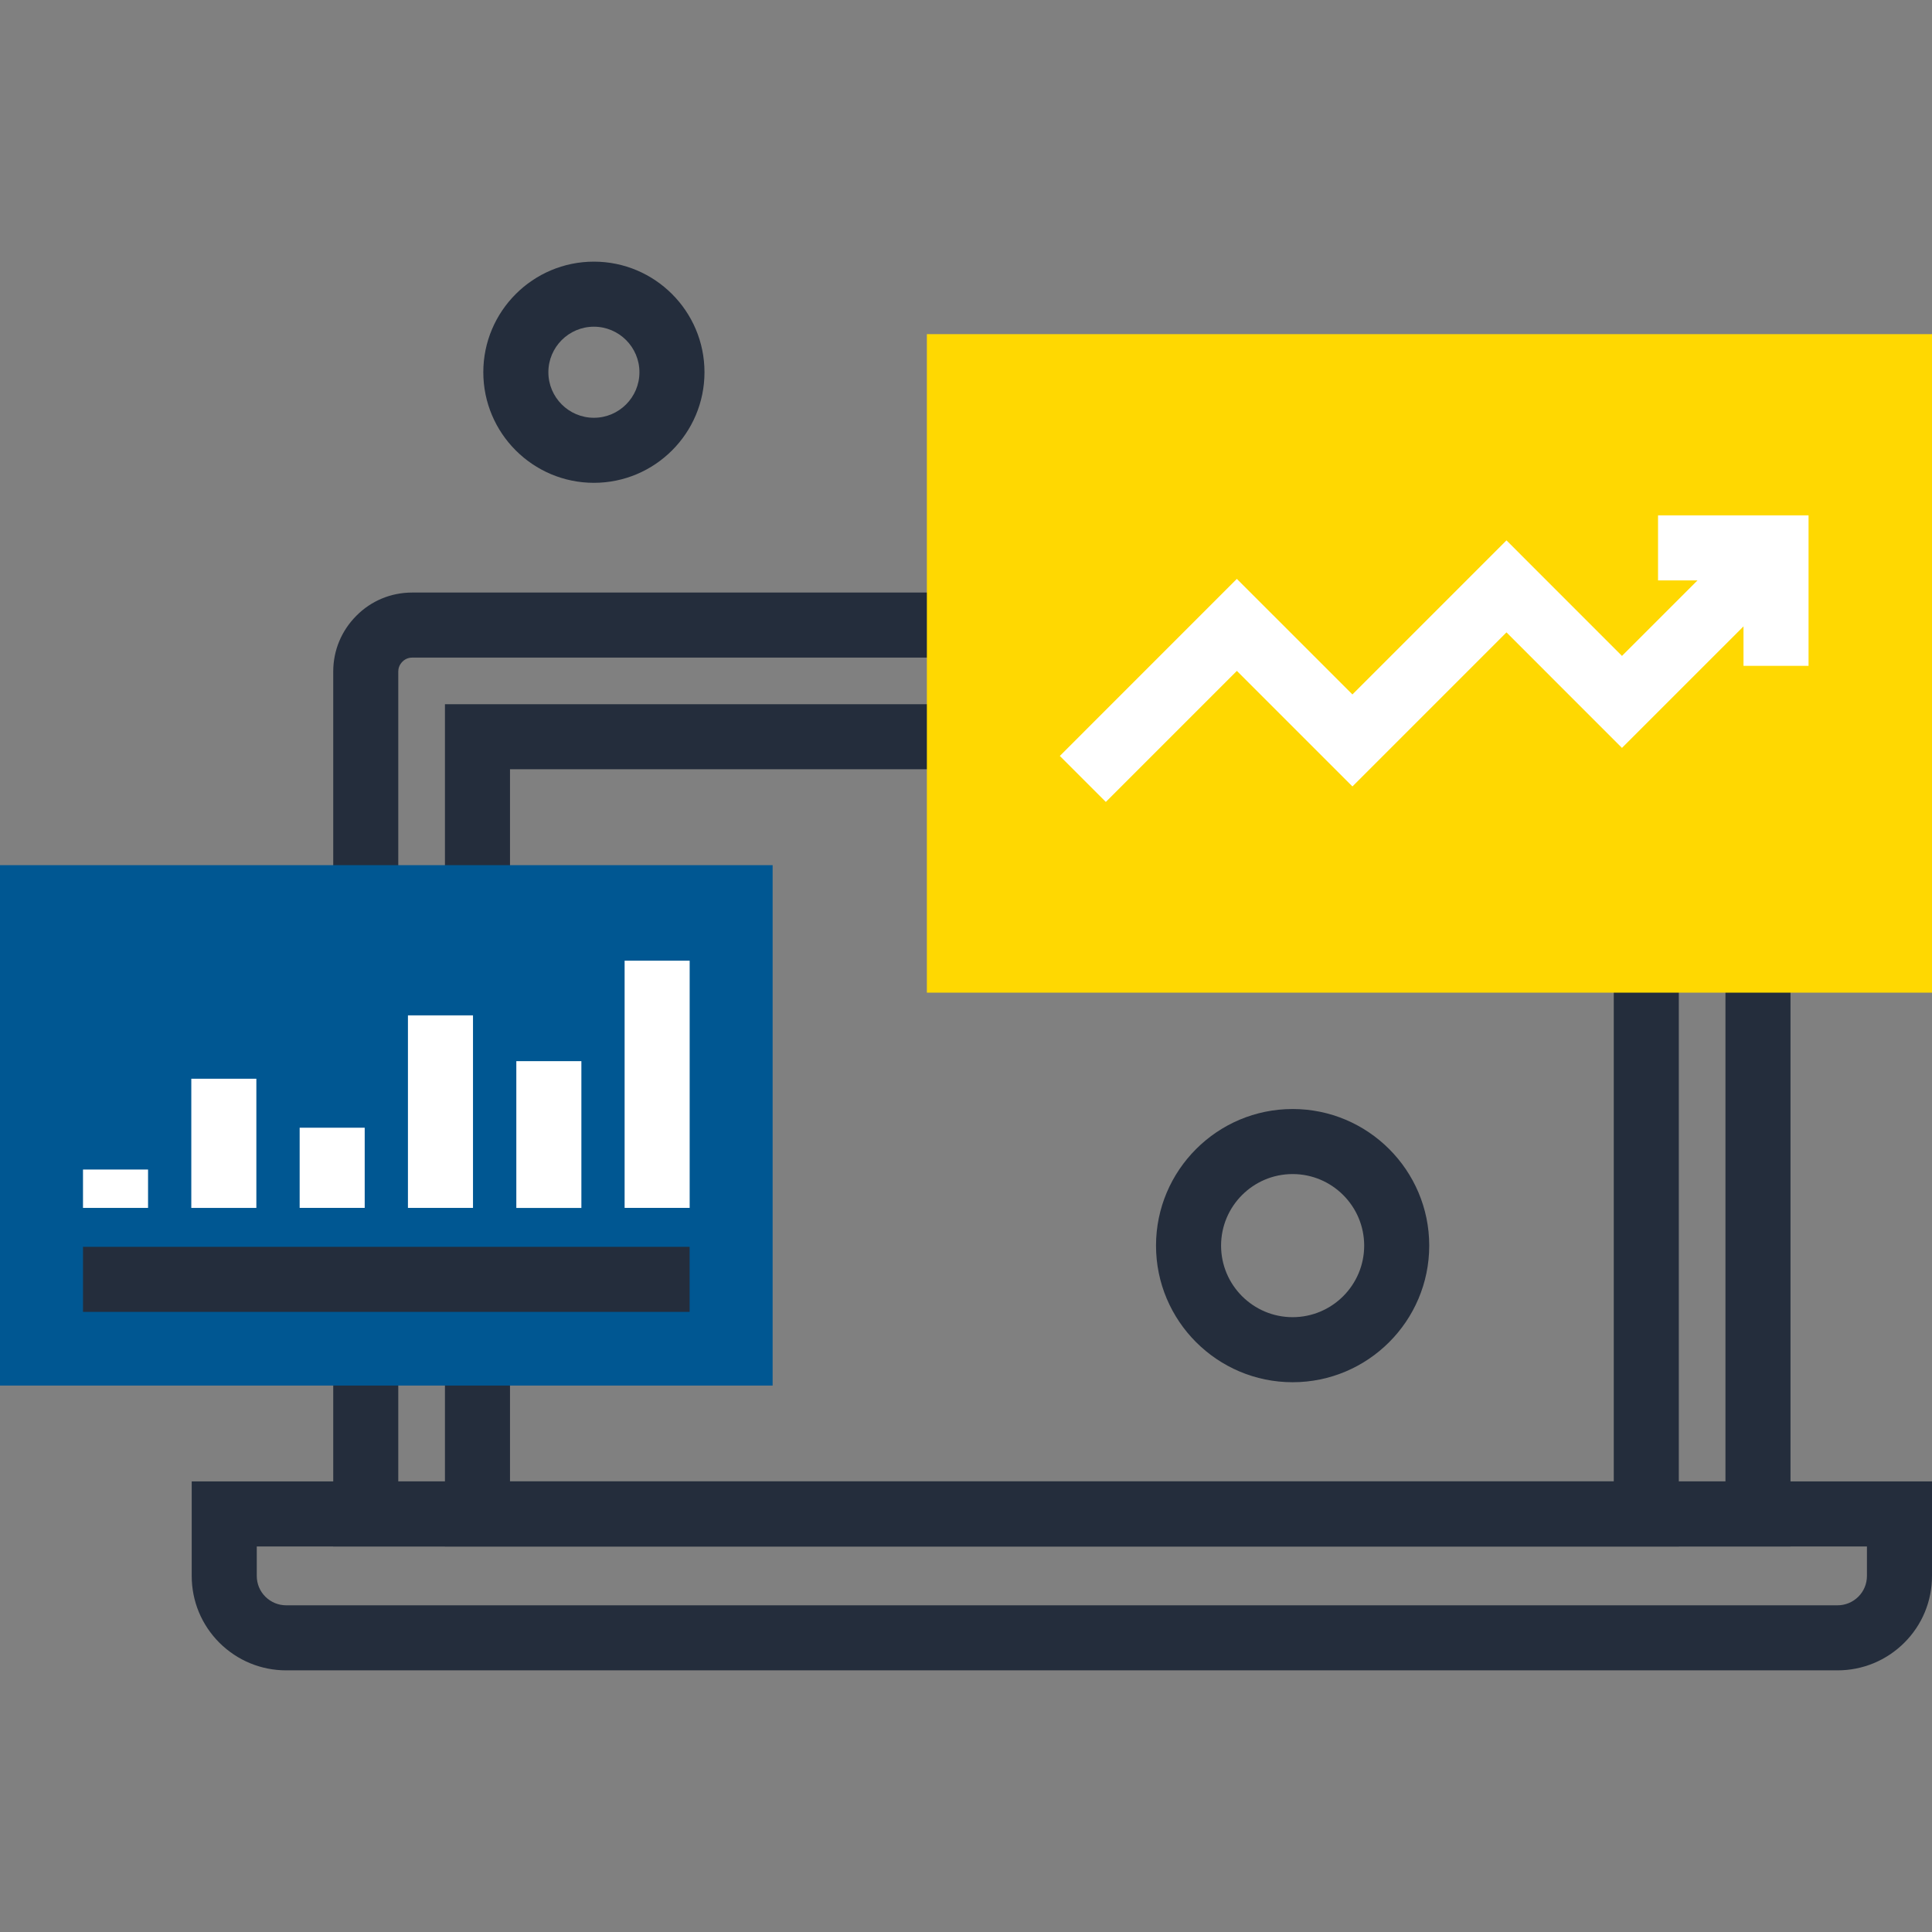 <?xml version="1.0" encoding="iso-8859-1"?>
<!-- Generator: Adobe Illustrator 19.0.0, SVG Export Plug-In . SVG Version: 6.00 Build 0)  -->
<svg version="1.1" id="Layer_1" xmlns="http://www.w3.org/2000/svg" xmlns:xlink="http://www.w3.org/1999/xlink" x="0px" y="0px"
	 viewBox="0 0 512 512" style="enable-background:new 0 0 512 512;" xml:space="preserve">
<rect x="0" y="0" width="512" height="512" fill="#808080" stroke="none"/>
<g>
	<path style="fill:#242D3C;" d="M474.506,409.827H88.31V177.955c0-5.576,2.181-10.826,6.141-14.784
		c3.907-3.95,9.165-6.139,14.776-6.139h344.343c5.565,0,10.819,2.173,14.787,6.116c3.981,4.024,6.144,9.26,6.144,14.807v231.872
		H474.506z M105.549,392.588h351.716V177.955c0-0.973-0.389-1.905-1.103-2.621c-0.671-0.666-1.61-1.062-2.591-1.062H109.228
		c-0.563,0-1.646,0.138-2.56,1.057c-0.932,0.932-1.121,1.943-1.121,2.627v214.633H105.549z"/>
	<path style="fill:#242D3C;" d="M444.902,409.827H117.916V186.623h326.986V409.827z M135.155,392.588h292.508V203.864H135.155
		V392.588z"/>
	<path style="fill:#242D3C;" d="M486.95,442.661H75.84c-6.653,0-12.933-2.593-17.679-7.301c-4.746-4.741-7.355-11.034-7.355-17.738
		v-25.037H512v25.037c0,6.707-2.606,13-7.34,17.72C499.912,440.065,493.624,442.661,486.95,442.661z M68.047,409.827v7.798
		c0,2.094,0.806,4.05,2.276,5.514c1.475,1.464,3.441,2.284,5.517,2.284h411.108c2.086,0,4.058-0.814,5.542-2.294
		c1.459-1.454,2.268-3.41,2.268-5.504v-7.798L68.047,409.827L68.047,409.827z"/>
</g>
<rect y="229.275" style="fill:#005792;" width="204.754" height="137.912"/>
<g>
	<rect x="50.698" y="285.876" style="fill:#FFFFFF;" width="17.239" height="34.235"/>
	<rect x="21.996" y="309.94" style="fill:#FFFFFF;" width="17.239" height="10.168"/>
	<rect x="79.411" y="298.856" style="fill:#FFFFFF;" width="17.239" height="21.245"/>
	<rect x="108.109" y="269.083" style="fill:#FFFFFF;" width="17.239" height="51.023"/>
	<rect x="136.832" y="281.217" style="fill:#FFFFFF;" width="17.239" height="38.902"/>
	<rect x="165.53" y="254.593" style="fill:#FFFFFF;" width="17.239" height="65.508"/>
</g>
<rect x="21.996" y="330.421" style="fill:#242D3C;" width="160.76" height="17.239"/>
<rect x="245.632" y="88.549" style="fill:#ffd801;" width="266.368" height="174.515"/>
<g>
	<polygon style="fill:#FFFFFF;" points="293.059,212.52 280.868,200.332 327.777,153.412 358.405,184.035 399.232,143.203 
		429.837,173.823 464.571,139.099 476.756,151.287 429.837,198.199 399.232,167.587 358.41,208.416 327.785,177.793 	"/>
	<polygon style="fill:#FFFFFF;" points="479.283,176.457 462.044,176.457 462.044,153.814 439.396,153.814 439.396,136.575 
		479.283,136.575 	"/>
</g>
<g>
	<path style="fill:#242D3C;" d="M342.561,366.304c-19.96,0-36.204-16.238-36.204-36.204c0-19.963,16.243-36.201,36.204-36.201
		c19.958,0,36.201,16.238,36.201,36.201C378.76,350.066,362.516,366.304,342.561,366.304z M342.561,311.139
		c-10.46,0-18.964,8.509-18.964,18.962c0,10.455,8.504,18.964,18.964,18.964c10.458,0,18.962-8.509,18.962-18.964
		C361.523,319.648,353.016,311.139,342.561,311.139z"/>
	<path style="fill:#242D3C;" d="M157.389,127.953c-16.159,0-29.307-13.148-29.307-29.307c0-16.161,13.148-29.307,29.307-29.307
		s29.307,13.146,29.307,29.307C186.698,114.807,173.548,127.953,157.389,127.953z M157.389,86.58
		c-6.653,0-12.065,5.414-12.065,12.068c0,6.653,5.414,12.068,12.065,12.068c6.653,0,12.068-5.414,12.068-12.068
		C169.457,91.995,164.045,86.58,157.389,86.58z"/>
</g>
<g>
</g>
<g>
</g>
<g>
</g>
<g>
</g>
<g>
</g>
<g>
</g>
<g>
</g>
<g>
</g>
<g>
</g>
<g>
</g>
<g>
</g>
<g>
</g>
<g>
</g>
<g>
</g>
<g>
</g>
</svg>
